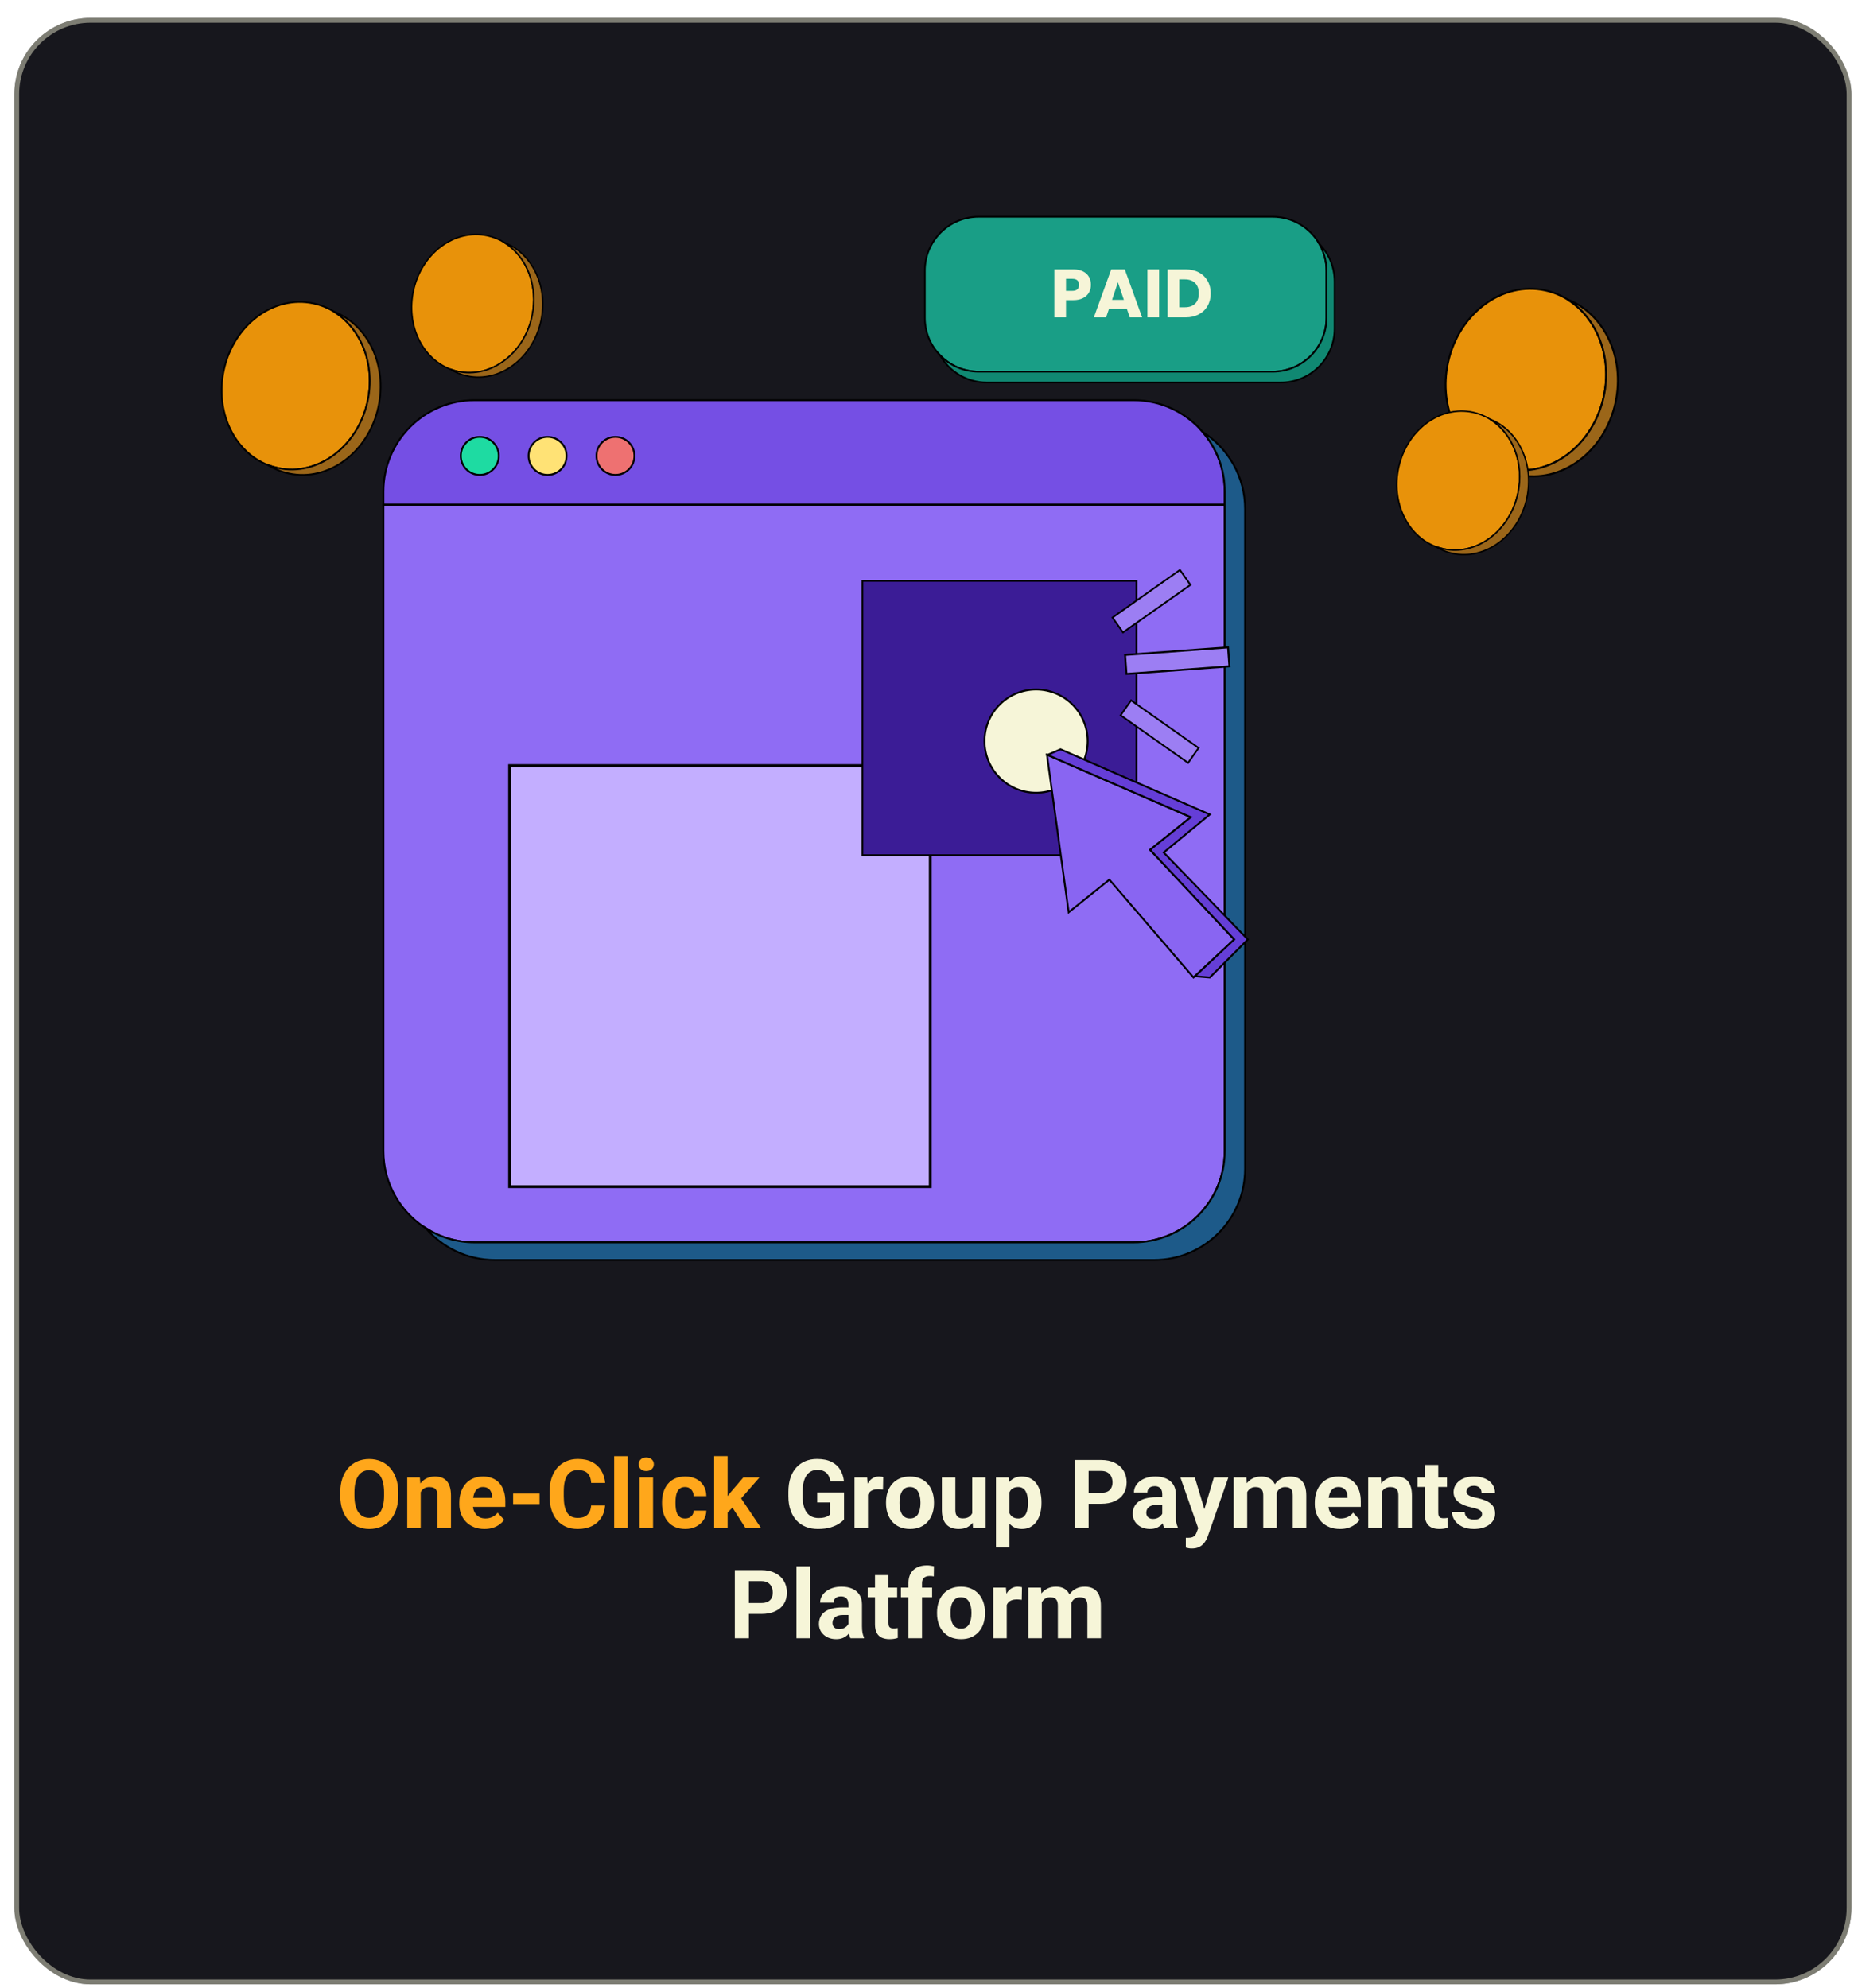 <svg width="387" height="415" viewBox="0 0 387 415" fill="none" xmlns="http://www.w3.org/2000/svg">
<g filter="url(#filter0_d_3355_5125)">
<rect y="0.744" width="383.464" height="410.513" rx="15.911" fill="#17171D"/>
<rect x="0.5" y="1.244" width="382.464" height="409.513" rx="15.411" stroke="#F6F5D8" stroke-opacity="0.46"/>
</g>
<path d="M83.131 311.559V312.232C83.131 313.313 82.984 314.283 82.691 315.143C82.398 316.002 81.985 316.734 81.451 317.34C80.917 317.939 80.279 318.398 79.537 318.717C78.801 319.036 77.984 319.195 77.086 319.195C76.194 319.195 75.377 319.036 74.635 318.717C73.899 318.398 73.261 317.939 72.721 317.34C72.18 316.734 71.76 316.002 71.461 315.143C71.168 314.283 71.022 313.313 71.022 312.232V311.559C71.022 310.471 71.168 309.501 71.461 308.648C71.754 307.789 72.167 307.057 72.701 306.451C73.242 305.846 73.88 305.383 74.615 305.064C75.357 304.745 76.174 304.586 77.066 304.586C77.965 304.586 78.782 304.745 79.518 305.064C80.26 305.383 80.898 305.846 81.432 306.451C81.972 307.057 82.389 307.789 82.682 308.648C82.981 309.501 83.131 310.471 83.131 311.559ZM80.172 312.232V311.539C80.172 310.784 80.103 310.12 79.967 309.547C79.83 308.974 79.628 308.492 79.361 308.102C79.094 307.711 78.769 307.418 78.385 307.223C78.001 307.021 77.561 306.92 77.066 306.92C76.572 306.92 76.132 307.021 75.748 307.223C75.37 307.418 75.048 307.711 74.781 308.102C74.521 308.492 74.322 308.974 74.186 309.547C74.049 310.12 73.981 310.784 73.981 311.539V312.232C73.981 312.981 74.049 313.645 74.186 314.225C74.322 314.798 74.524 315.283 74.791 315.68C75.058 316.07 75.383 316.367 75.768 316.568C76.152 316.77 76.591 316.871 77.086 316.871C77.581 316.871 78.02 316.77 78.404 316.568C78.788 316.367 79.111 316.07 79.371 315.68C79.632 315.283 79.83 314.798 79.967 314.225C80.103 313.645 80.172 312.981 80.172 312.232ZM87.818 310.689V319H85.006V308.434H87.643L87.818 310.689ZM87.408 313.346H86.647C86.647 312.564 86.747 311.861 86.949 311.236C87.151 310.605 87.434 310.068 87.799 309.625C88.163 309.176 88.596 308.834 89.098 308.6C89.606 308.359 90.172 308.238 90.797 308.238C91.292 308.238 91.744 308.31 92.154 308.453C92.564 308.596 92.916 308.824 93.209 309.137C93.508 309.449 93.736 309.863 93.893 310.377C94.055 310.891 94.137 311.52 94.137 312.262V319H91.305V312.252C91.305 311.783 91.24 311.419 91.109 311.158C90.979 310.898 90.787 310.715 90.533 310.611C90.286 310.501 89.98 310.445 89.615 310.445C89.238 310.445 88.909 310.52 88.629 310.67C88.356 310.82 88.128 311.028 87.945 311.295C87.769 311.555 87.636 311.861 87.545 312.213C87.454 312.564 87.408 312.942 87.408 313.346ZM101.139 319.195C100.318 319.195 99.583 319.065 98.932 318.805C98.281 318.538 97.727 318.17 97.272 317.701C96.822 317.232 96.477 316.689 96.236 316.07C95.995 315.445 95.875 314.781 95.875 314.078V313.688C95.875 312.887 95.989 312.154 96.217 311.49C96.445 310.826 96.77 310.25 97.193 309.762C97.623 309.273 98.144 308.899 98.756 308.639C99.368 308.372 100.058 308.238 100.826 308.238C101.575 308.238 102.239 308.362 102.818 308.609C103.398 308.857 103.883 309.208 104.273 309.664C104.671 310.12 104.97 310.667 105.172 311.305C105.374 311.936 105.475 312.639 105.475 313.414V314.586H97.076V312.711H102.711V312.496C102.711 312.105 102.639 311.757 102.496 311.451C102.359 311.139 102.151 310.891 101.871 310.709C101.591 310.527 101.233 310.436 100.797 310.436C100.426 310.436 100.107 310.517 99.84 310.68C99.573 310.842 99.355 311.07 99.186 311.363C99.023 311.656 98.899 312.001 98.814 312.398C98.736 312.789 98.697 313.219 98.697 313.688V314.078C98.697 314.501 98.756 314.892 98.873 315.25C98.997 315.608 99.169 315.917 99.391 316.178C99.618 316.438 99.892 316.64 100.211 316.783C100.536 316.926 100.904 316.998 101.314 316.998C101.822 316.998 102.294 316.9 102.73 316.705C103.173 316.503 103.554 316.201 103.873 315.797L105.24 317.281C105.019 317.6 104.716 317.906 104.332 318.199C103.954 318.492 103.499 318.733 102.965 318.922C102.431 319.104 101.822 319.195 101.139 319.195ZM112.623 311.793V314H107.105V311.793H112.623ZM123.385 314.283H126.305C126.246 315.24 125.982 316.09 125.514 316.832C125.051 317.574 124.404 318.154 123.57 318.57C122.743 318.987 121.747 319.195 120.582 319.195C119.671 319.195 118.854 319.039 118.131 318.727C117.408 318.408 116.79 317.952 116.275 317.359C115.768 316.767 115.38 316.051 115.113 315.211C114.846 314.371 114.713 313.43 114.713 312.389V311.402C114.713 310.361 114.85 309.42 115.123 308.58C115.403 307.734 115.8 307.014 116.314 306.422C116.835 305.829 117.457 305.374 118.18 305.055C118.902 304.736 119.71 304.576 120.602 304.576C121.786 304.576 122.786 304.791 123.6 305.221C124.42 305.65 125.055 306.243 125.504 306.998C125.96 307.753 126.233 308.613 126.324 309.576H123.395C123.362 309.003 123.248 308.518 123.053 308.121C122.857 307.717 122.561 307.415 122.164 307.213C121.773 307.005 121.253 306.9 120.602 306.9C120.113 306.9 119.687 306.992 119.322 307.174C118.958 307.356 118.652 307.633 118.404 308.004C118.157 308.375 117.971 308.844 117.848 309.41C117.73 309.97 117.672 310.628 117.672 311.383V312.389C117.672 313.124 117.727 313.772 117.838 314.332C117.949 314.885 118.118 315.354 118.346 315.738C118.58 316.116 118.88 316.402 119.244 316.598C119.615 316.786 120.061 316.881 120.582 316.881C121.194 316.881 121.699 316.783 122.096 316.588C122.493 316.393 122.796 316.103 123.004 315.719C123.219 315.335 123.346 314.856 123.385 314.283ZM131.021 304V319H128.199V304H131.021ZM136.314 308.434V319H133.492V308.434H136.314ZM133.316 305.68C133.316 305.27 133.46 304.931 133.746 304.664C134.033 304.397 134.417 304.264 134.898 304.264C135.374 304.264 135.755 304.397 136.041 304.664C136.334 304.931 136.48 305.27 136.48 305.68C136.48 306.09 136.334 306.428 136.041 306.695C135.755 306.962 135.374 307.096 134.898 307.096C134.417 307.096 134.033 306.962 133.746 306.695C133.46 306.428 133.316 306.09 133.316 305.68ZM143.004 316.998C143.349 316.998 143.655 316.933 143.922 316.803C144.189 316.666 144.397 316.477 144.547 316.236C144.703 315.989 144.785 315.699 144.791 315.367H147.438C147.431 316.109 147.232 316.77 146.842 317.35C146.451 317.923 145.927 318.375 145.27 318.707C144.612 319.033 143.876 319.195 143.062 319.195C142.242 319.195 141.526 319.059 140.914 318.785C140.309 318.512 139.804 318.134 139.4 317.652C138.997 317.164 138.694 316.598 138.492 315.953C138.29 315.302 138.189 314.605 138.189 313.863V313.58C138.189 312.831 138.29 312.135 138.492 311.49C138.694 310.839 138.997 310.273 139.4 309.791C139.804 309.303 140.309 308.922 140.914 308.648C141.52 308.375 142.229 308.238 143.043 308.238C143.909 308.238 144.667 308.404 145.318 308.736C145.976 309.068 146.49 309.544 146.861 310.162C147.239 310.774 147.431 311.5 147.438 312.34H144.791C144.785 311.988 144.71 311.669 144.566 311.383C144.43 311.096 144.228 310.868 143.961 310.699C143.701 310.523 143.378 310.436 142.994 310.436C142.584 310.436 142.249 310.523 141.988 310.699C141.728 310.868 141.526 311.103 141.383 311.402C141.24 311.695 141.139 312.031 141.08 312.408C141.028 312.779 141.002 313.17 141.002 313.58V313.863C141.002 314.273 141.028 314.667 141.08 315.045C141.132 315.423 141.23 315.758 141.373 316.051C141.523 316.344 141.728 316.575 141.988 316.744C142.249 316.913 142.587 316.998 143.004 316.998ZM151.881 303.99V319H149.068V303.99H151.881ZM158.541 308.434L153.951 313.668L151.49 316.158L150.465 314.127L152.418 311.646L155.162 308.434H158.541ZM155.621 319L152.496 314.117L154.439 312.418L158.863 319H155.621Z" fill="#FFA71B"/>
<path d="M176.178 311.568V317.203C175.956 317.47 175.615 317.76 175.152 318.072C174.69 318.378 174.094 318.642 173.365 318.863C172.636 319.085 171.754 319.195 170.719 319.195C169.801 319.195 168.964 319.046 168.209 318.746C167.454 318.44 166.803 317.994 166.256 317.408C165.715 316.822 165.299 316.106 165.006 315.26C164.713 314.407 164.566 313.434 164.566 312.34V311.451C164.566 310.357 164.706 309.384 164.986 308.531C165.273 307.678 165.68 306.959 166.207 306.373C166.734 305.787 167.363 305.341 168.092 305.035C168.821 304.729 169.632 304.576 170.523 304.576C171.76 304.576 172.776 304.778 173.57 305.182C174.365 305.579 174.97 306.132 175.387 306.842C175.81 307.545 176.07 308.352 176.168 309.264H173.326C173.255 308.782 173.118 308.362 172.916 308.004C172.714 307.646 172.424 307.366 172.047 307.164C171.676 306.962 171.194 306.861 170.602 306.861C170.113 306.861 169.677 306.962 169.293 307.164C168.915 307.359 168.596 307.649 168.336 308.033C168.076 308.417 167.877 308.893 167.74 309.459C167.604 310.025 167.535 310.683 167.535 311.432V312.34C167.535 313.082 167.607 313.74 167.75 314.312C167.893 314.879 168.105 315.357 168.385 315.748C168.671 316.132 169.023 316.422 169.439 316.617C169.856 316.812 170.341 316.91 170.895 316.91C171.357 316.91 171.741 316.871 172.047 316.793C172.359 316.715 172.61 316.62 172.799 316.51C172.994 316.393 173.144 316.282 173.248 316.178V313.658H170.572V311.568H176.178ZM181.178 310.738V319H178.365V308.434H181.012L181.178 310.738ZM184.361 308.365L184.312 310.973C184.176 310.953 184.01 310.937 183.814 310.924C183.626 310.904 183.453 310.895 183.297 310.895C182.9 310.895 182.555 310.947 182.262 311.051C181.975 311.148 181.734 311.295 181.539 311.49C181.35 311.686 181.207 311.923 181.109 312.203C181.018 312.483 180.966 312.802 180.953 313.16L180.387 312.984C180.387 312.301 180.455 311.673 180.592 311.1C180.729 310.52 180.927 310.016 181.188 309.586C181.454 309.156 181.78 308.824 182.164 308.59C182.548 308.355 182.988 308.238 183.482 308.238C183.639 308.238 183.798 308.251 183.961 308.277C184.124 308.297 184.257 308.326 184.361 308.365ZM184.947 313.824V313.619C184.947 312.844 185.058 312.132 185.279 311.48C185.501 310.823 185.823 310.253 186.246 309.771C186.669 309.29 187.19 308.915 187.809 308.648C188.427 308.375 189.137 308.238 189.938 308.238C190.738 308.238 191.451 308.375 192.076 308.648C192.701 308.915 193.225 309.29 193.648 309.771C194.078 310.253 194.404 310.823 194.625 311.48C194.846 312.132 194.957 312.844 194.957 313.619V313.824C194.957 314.592 194.846 315.305 194.625 315.963C194.404 316.614 194.078 317.184 193.648 317.672C193.225 318.154 192.704 318.528 192.086 318.795C191.467 319.062 190.758 319.195 189.957 319.195C189.156 319.195 188.443 319.062 187.818 318.795C187.2 318.528 186.676 318.154 186.246 317.672C185.823 317.184 185.501 316.614 185.279 315.963C185.058 315.305 184.947 314.592 184.947 313.824ZM187.76 313.619V313.824C187.76 314.267 187.799 314.68 187.877 315.064C187.955 315.449 188.079 315.787 188.248 316.08C188.424 316.367 188.652 316.591 188.932 316.754C189.212 316.917 189.553 316.998 189.957 316.998C190.348 316.998 190.683 316.917 190.963 316.754C191.243 316.591 191.467 316.367 191.637 316.08C191.806 315.787 191.93 315.449 192.008 315.064C192.092 314.68 192.135 314.267 192.135 313.824V313.619C192.135 313.189 192.092 312.786 192.008 312.408C191.93 312.024 191.803 311.686 191.627 311.393C191.458 311.093 191.233 310.859 190.953 310.689C190.673 310.52 190.335 310.436 189.938 310.436C189.54 310.436 189.202 310.52 188.922 310.689C188.648 310.859 188.424 311.093 188.248 311.393C188.079 311.686 187.955 312.024 187.877 312.408C187.799 312.786 187.76 313.189 187.76 313.619ZM202.936 316.471V308.434H205.748V319H203.102L202.936 316.471ZM203.248 314.303L204.078 314.283C204.078 314.986 203.997 315.641 203.834 316.246C203.671 316.845 203.427 317.366 203.102 317.809C202.776 318.245 202.366 318.587 201.871 318.834C201.376 319.075 200.794 319.195 200.123 319.195C199.609 319.195 199.133 319.124 198.697 318.98C198.268 318.831 197.896 318.6 197.584 318.287C197.278 317.968 197.037 317.561 196.861 317.066C196.692 316.565 196.607 315.963 196.607 315.26V308.434H199.42V315.279C199.42 315.592 199.456 315.855 199.527 316.07C199.605 316.285 199.713 316.461 199.85 316.598C199.986 316.734 200.146 316.832 200.328 316.891C200.517 316.949 200.725 316.979 200.953 316.979C201.533 316.979 201.988 316.861 202.32 316.627C202.659 316.393 202.896 316.074 203.033 315.67C203.176 315.26 203.248 314.804 203.248 314.303ZM210.709 310.465V323.062H207.896V308.434H210.504L210.709 310.465ZM217.398 313.6V313.805C217.398 314.573 217.307 315.286 217.125 315.943C216.949 316.601 216.689 317.174 216.344 317.662C215.999 318.144 215.569 318.521 215.055 318.795C214.547 319.062 213.961 319.195 213.297 319.195C212.652 319.195 212.092 319.065 211.617 318.805C211.142 318.544 210.742 318.18 210.416 317.711C210.097 317.236 209.84 316.686 209.645 316.061C209.449 315.436 209.299 314.765 209.195 314.049V313.512C209.299 312.743 209.449 312.04 209.645 311.402C209.84 310.758 210.097 310.201 210.416 309.732C210.742 309.257 211.139 308.889 211.607 308.629C212.083 308.368 212.639 308.238 213.277 308.238C213.948 308.238 214.537 308.365 215.045 308.619C215.559 308.873 215.989 309.238 216.334 309.713C216.686 310.188 216.949 310.755 217.125 311.412C217.307 312.07 217.398 312.799 217.398 313.6ZM214.576 313.805V313.6C214.576 313.15 214.537 312.737 214.459 312.359C214.387 311.975 214.27 311.64 214.107 311.354C213.951 311.067 213.743 310.846 213.482 310.689C213.229 310.527 212.919 310.445 212.555 310.445C212.171 310.445 211.842 310.507 211.568 310.631C211.301 310.755 211.083 310.934 210.914 311.168C210.745 311.402 210.618 311.682 210.533 312.008C210.449 312.333 210.396 312.701 210.377 313.111V314.469C210.41 314.951 210.501 315.383 210.65 315.768C210.8 316.145 211.031 316.445 211.344 316.666C211.656 316.887 212.066 316.998 212.574 316.998C212.945 316.998 213.258 316.917 213.512 316.754C213.766 316.585 213.971 316.354 214.127 316.061C214.29 315.768 214.404 315.429 214.469 315.045C214.54 314.661 214.576 314.247 214.576 313.805ZM229.84 313.932H226.217V311.646H229.84C230.4 311.646 230.855 311.555 231.207 311.373C231.559 311.184 231.816 310.924 231.979 310.592C232.141 310.26 232.223 309.885 232.223 309.469C232.223 309.046 232.141 308.652 231.979 308.287C231.816 307.923 231.559 307.63 231.207 307.408C230.855 307.187 230.4 307.076 229.84 307.076H227.232V319H224.303V304.781H229.84C230.953 304.781 231.907 304.983 232.701 305.387C233.502 305.784 234.114 306.334 234.537 307.037C234.96 307.74 235.172 308.544 235.172 309.449C235.172 310.367 234.96 311.161 234.537 311.832C234.114 312.503 233.502 313.02 232.701 313.385C231.907 313.749 230.953 313.932 229.84 313.932ZM242.604 316.617V311.91C242.604 311.572 242.548 311.282 242.438 311.041C242.327 310.794 242.154 310.602 241.92 310.465C241.692 310.328 241.396 310.26 241.031 310.26C240.719 310.26 240.449 310.315 240.221 310.426C239.993 310.53 239.817 310.683 239.693 310.885C239.57 311.08 239.508 311.311 239.508 311.578H236.695C236.695 311.129 236.799 310.702 237.008 310.299C237.216 309.895 237.519 309.54 237.916 309.234C238.313 308.922 238.785 308.678 239.332 308.502C239.885 308.326 240.504 308.238 241.188 308.238C242.008 308.238 242.737 308.375 243.375 308.648C244.013 308.922 244.514 309.332 244.879 309.879C245.25 310.426 245.436 311.109 245.436 311.93V316.451C245.436 317.031 245.471 317.506 245.543 317.877C245.615 318.242 245.719 318.561 245.855 318.834V319H243.014C242.877 318.714 242.773 318.355 242.701 317.926C242.636 317.49 242.604 317.053 242.604 316.617ZM242.975 312.564L242.994 314.156H241.422C241.051 314.156 240.729 314.199 240.455 314.283C240.182 314.368 239.957 314.488 239.781 314.645C239.605 314.794 239.475 314.97 239.391 315.172C239.312 315.374 239.273 315.595 239.273 315.836C239.273 316.077 239.329 316.295 239.439 316.49C239.55 316.679 239.71 316.829 239.918 316.939C240.126 317.044 240.37 317.096 240.65 317.096C241.074 317.096 241.441 317.011 241.754 316.842C242.066 316.673 242.307 316.464 242.477 316.217C242.652 315.969 242.743 315.735 242.75 315.514L243.492 316.705C243.388 316.972 243.245 317.249 243.062 317.535C242.887 317.822 242.662 318.092 242.389 318.346C242.115 318.593 241.786 318.798 241.402 318.961C241.018 319.117 240.562 319.195 240.035 319.195C239.365 319.195 238.756 319.062 238.209 318.795C237.669 318.521 237.239 318.147 236.92 317.672C236.607 317.19 236.451 316.643 236.451 316.031C236.451 315.478 236.555 314.986 236.764 314.557C236.972 314.127 237.278 313.766 237.682 313.473C238.092 313.173 238.603 312.949 239.215 312.799C239.827 312.643 240.536 312.564 241.344 312.564H242.975ZM250.582 317.809L253.385 308.434H256.402L252.154 320.592C252.063 320.859 251.939 321.145 251.783 321.451C251.633 321.757 251.428 322.047 251.168 322.32C250.914 322.6 250.592 322.828 250.201 323.004C249.817 323.18 249.345 323.268 248.785 323.268C248.518 323.268 248.3 323.251 248.131 323.219C247.962 323.186 247.76 323.141 247.525 323.082V321.021C247.597 321.021 247.672 321.021 247.75 321.021C247.828 321.028 247.903 321.031 247.975 321.031C248.346 321.031 248.648 320.989 248.883 320.904C249.117 320.82 249.306 320.689 249.449 320.514C249.592 320.344 249.706 320.123 249.791 319.85L250.582 317.809ZM249.41 308.434L251.705 316.09L252.105 319.068L250.191 319.273L246.393 308.434H249.41ZM260.338 310.621V319H257.516V308.434H260.162L260.338 310.621ZM259.947 313.346H259.166C259.166 312.61 259.254 311.933 259.43 311.314C259.612 310.689 259.876 310.149 260.221 309.693C260.572 309.231 261.005 308.873 261.52 308.619C262.034 308.365 262.63 308.238 263.307 308.238C263.775 308.238 264.205 308.31 264.596 308.453C264.986 308.59 265.322 308.808 265.602 309.107C265.888 309.4 266.109 309.785 266.266 310.26C266.422 310.729 266.5 311.292 266.5 311.949V319H263.688V312.262C263.688 311.78 263.622 311.409 263.492 311.148C263.362 310.888 263.176 310.706 262.936 310.602C262.701 310.497 262.418 310.445 262.086 310.445C261.721 310.445 261.402 310.52 261.129 310.67C260.862 310.82 260.641 311.028 260.465 311.295C260.289 311.555 260.159 311.861 260.074 312.213C259.99 312.564 259.947 312.942 259.947 313.346ZM266.236 313.023L265.23 313.15C265.23 312.46 265.315 311.819 265.484 311.227C265.66 310.634 265.917 310.113 266.256 309.664C266.601 309.215 267.027 308.867 267.535 308.619C268.043 308.365 268.629 308.238 269.293 308.238C269.801 308.238 270.263 308.313 270.68 308.463C271.096 308.606 271.451 308.837 271.744 309.156C272.044 309.469 272.271 309.879 272.428 310.387C272.59 310.895 272.672 311.516 272.672 312.252V319H269.85V312.252C269.85 311.764 269.785 311.393 269.654 311.139C269.531 310.878 269.348 310.699 269.107 310.602C268.873 310.497 268.593 310.445 268.268 310.445C267.929 310.445 267.633 310.514 267.379 310.65C267.125 310.781 266.913 310.963 266.744 311.197C266.575 311.432 266.448 311.705 266.363 312.018C266.279 312.324 266.236 312.659 266.236 313.023ZM279.713 319.195C278.893 319.195 278.157 319.065 277.506 318.805C276.855 318.538 276.301 318.17 275.846 317.701C275.396 317.232 275.051 316.689 274.811 316.07C274.57 315.445 274.449 314.781 274.449 314.078V313.688C274.449 312.887 274.563 312.154 274.791 311.49C275.019 310.826 275.344 310.25 275.768 309.762C276.197 309.273 276.718 308.899 277.33 308.639C277.942 308.372 278.632 308.238 279.4 308.238C280.149 308.238 280.813 308.362 281.393 308.609C281.972 308.857 282.457 309.208 282.848 309.664C283.245 310.12 283.544 310.667 283.746 311.305C283.948 311.936 284.049 312.639 284.049 313.414V314.586H275.65V312.711H281.285V312.496C281.285 312.105 281.214 311.757 281.07 311.451C280.934 311.139 280.725 310.891 280.445 310.709C280.165 310.527 279.807 310.436 279.371 310.436C279 310.436 278.681 310.517 278.414 310.68C278.147 310.842 277.929 311.07 277.76 311.363C277.597 311.656 277.473 312.001 277.389 312.398C277.311 312.789 277.271 313.219 277.271 313.688V314.078C277.271 314.501 277.33 314.892 277.447 315.25C277.571 315.608 277.743 315.917 277.965 316.178C278.193 316.438 278.466 316.64 278.785 316.783C279.111 316.926 279.479 316.998 279.889 316.998C280.396 316.998 280.868 316.9 281.305 316.705C281.747 316.503 282.128 316.201 282.447 315.797L283.814 317.281C283.593 317.6 283.29 317.906 282.906 318.199C282.529 318.492 282.073 318.733 281.539 318.922C281.005 319.104 280.396 319.195 279.713 319.195ZM288.404 310.689V319H285.592V308.434H288.229L288.404 310.689ZM287.994 313.346H287.232C287.232 312.564 287.333 311.861 287.535 311.236C287.737 310.605 288.02 310.068 288.385 309.625C288.749 309.176 289.182 308.834 289.684 308.6C290.191 308.359 290.758 308.238 291.383 308.238C291.878 308.238 292.33 308.31 292.74 308.453C293.15 308.596 293.502 308.824 293.795 309.137C294.094 309.449 294.322 309.863 294.479 310.377C294.641 310.891 294.723 311.52 294.723 312.262V319H291.891V312.252C291.891 311.783 291.826 311.419 291.695 311.158C291.565 310.898 291.373 310.715 291.119 310.611C290.872 310.501 290.566 310.445 290.201 310.445C289.824 310.445 289.495 310.52 289.215 310.67C288.941 310.82 288.714 311.028 288.531 311.295C288.355 311.555 288.222 311.861 288.131 312.213C288.04 312.564 287.994 312.942 287.994 313.346ZM302.037 308.434V310.426H295.885V308.434H302.037ZM297.408 305.826H300.221V315.816C300.221 316.122 300.26 316.357 300.338 316.52C300.423 316.682 300.546 316.796 300.709 316.861C300.872 316.92 301.077 316.949 301.324 316.949C301.5 316.949 301.656 316.943 301.793 316.93C301.936 316.91 302.057 316.891 302.154 316.871L302.164 318.941C301.923 319.02 301.663 319.081 301.383 319.127C301.103 319.173 300.794 319.195 300.455 319.195C299.837 319.195 299.296 319.094 298.834 318.893C298.378 318.684 298.027 318.352 297.779 317.896C297.532 317.441 297.408 316.842 297.408 316.1V305.826ZM309.352 316.08C309.352 315.878 309.293 315.696 309.176 315.533C309.059 315.37 308.84 315.221 308.521 315.084C308.209 314.941 307.757 314.811 307.164 314.693C306.63 314.576 306.132 314.43 305.67 314.254C305.214 314.072 304.817 313.854 304.479 313.6C304.146 313.346 303.886 313.046 303.697 312.701C303.508 312.35 303.414 311.949 303.414 311.5C303.414 311.057 303.508 310.641 303.697 310.25C303.893 309.859 304.169 309.514 304.527 309.215C304.892 308.909 305.335 308.671 305.855 308.502C306.383 308.326 306.975 308.238 307.633 308.238C308.551 308.238 309.339 308.385 309.996 308.678C310.66 308.971 311.168 309.374 311.52 309.889C311.878 310.396 312.057 310.976 312.057 311.627H309.244C309.244 311.354 309.186 311.109 309.068 310.895C308.958 310.673 308.782 310.501 308.541 310.377C308.307 310.247 308.001 310.182 307.623 310.182C307.311 310.182 307.04 310.237 306.812 310.348C306.585 310.452 306.409 310.595 306.285 310.777C306.168 310.953 306.109 311.148 306.109 311.363C306.109 311.526 306.142 311.673 306.207 311.803C306.279 311.926 306.393 312.04 306.549 312.145C306.705 312.249 306.907 312.346 307.154 312.438C307.408 312.522 307.721 312.6 308.092 312.672C308.854 312.828 309.534 313.033 310.133 313.287C310.732 313.535 311.207 313.873 311.559 314.303C311.91 314.726 312.086 315.283 312.086 315.973C312.086 316.441 311.982 316.871 311.773 317.262C311.565 317.652 311.266 317.994 310.875 318.287C310.484 318.574 310.016 318.798 309.469 318.961C308.928 319.117 308.32 319.195 307.643 319.195C306.66 319.195 305.826 319.02 305.143 318.668C304.465 318.316 303.951 317.87 303.6 317.33C303.255 316.783 303.082 316.223 303.082 315.65H305.748C305.761 316.035 305.859 316.344 306.041 316.578C306.23 316.812 306.467 316.982 306.754 317.086C307.047 317.19 307.363 317.242 307.701 317.242C308.066 317.242 308.368 317.193 308.609 317.096C308.85 316.992 309.033 316.855 309.156 316.686C309.286 316.51 309.352 316.308 309.352 316.08ZM158.922 336.932H155.299V334.646H158.922C159.482 334.646 159.938 334.555 160.289 334.373C160.641 334.184 160.898 333.924 161.061 333.592C161.223 333.26 161.305 332.885 161.305 332.469C161.305 332.046 161.223 331.652 161.061 331.287C160.898 330.923 160.641 330.63 160.289 330.408C159.938 330.187 159.482 330.076 158.922 330.076H156.314V342H153.385V327.781H158.922C160.035 327.781 160.989 327.983 161.783 328.387C162.584 328.784 163.196 329.334 163.619 330.037C164.042 330.74 164.254 331.544 164.254 332.449C164.254 333.367 164.042 334.161 163.619 334.832C163.196 335.503 162.584 336.02 161.783 336.385C160.989 336.749 160.035 336.932 158.922 336.932ZM169.068 327V342H166.246V327H169.068ZM177.096 339.617V334.91C177.096 334.572 177.04 334.282 176.93 334.041C176.819 333.794 176.646 333.602 176.412 333.465C176.184 333.328 175.888 333.26 175.523 333.26C175.211 333.26 174.941 333.315 174.713 333.426C174.485 333.53 174.309 333.683 174.186 333.885C174.062 334.08 174 334.311 174 334.578H171.188C171.188 334.129 171.292 333.702 171.5 333.299C171.708 332.895 172.011 332.54 172.408 332.234C172.805 331.922 173.277 331.678 173.824 331.502C174.378 331.326 174.996 331.238 175.68 331.238C176.5 331.238 177.229 331.375 177.867 331.648C178.505 331.922 179.007 332.332 179.371 332.879C179.742 333.426 179.928 334.109 179.928 334.93V339.451C179.928 340.031 179.964 340.506 180.035 340.877C180.107 341.242 180.211 341.561 180.348 341.834V342H177.506C177.369 341.714 177.265 341.355 177.193 340.926C177.128 340.49 177.096 340.053 177.096 339.617ZM177.467 335.564L177.486 337.156H175.914C175.543 337.156 175.221 337.199 174.947 337.283C174.674 337.368 174.449 337.488 174.273 337.645C174.098 337.794 173.967 337.97 173.883 338.172C173.805 338.374 173.766 338.595 173.766 338.836C173.766 339.077 173.821 339.295 173.932 339.49C174.042 339.679 174.202 339.829 174.41 339.939C174.618 340.044 174.863 340.096 175.143 340.096C175.566 340.096 175.934 340.011 176.246 339.842C176.559 339.673 176.799 339.464 176.969 339.217C177.145 338.969 177.236 338.735 177.242 338.514L177.984 339.705C177.88 339.972 177.737 340.249 177.555 340.535C177.379 340.822 177.154 341.092 176.881 341.346C176.607 341.593 176.279 341.798 175.895 341.961C175.51 342.117 175.055 342.195 174.527 342.195C173.857 342.195 173.248 342.062 172.701 341.795C172.161 341.521 171.731 341.147 171.412 340.672C171.1 340.19 170.943 339.643 170.943 339.031C170.943 338.478 171.048 337.986 171.256 337.557C171.464 337.127 171.77 336.766 172.174 336.473C172.584 336.173 173.095 335.949 173.707 335.799C174.319 335.643 175.029 335.564 175.836 335.564H177.467ZM187.271 331.434V333.426H181.119V331.434H187.271ZM182.643 328.826H185.455V338.816C185.455 339.122 185.494 339.357 185.572 339.52C185.657 339.682 185.781 339.796 185.943 339.861C186.106 339.92 186.311 339.949 186.559 339.949C186.734 339.949 186.891 339.943 187.027 339.93C187.171 339.91 187.291 339.891 187.389 339.871L187.398 341.941C187.158 342.02 186.897 342.081 186.617 342.127C186.337 342.173 186.028 342.195 185.689 342.195C185.071 342.195 184.531 342.094 184.068 341.893C183.613 341.684 183.261 341.352 183.014 340.896C182.766 340.441 182.643 339.842 182.643 339.1V328.826ZM192.457 342H189.625V330.496C189.625 329.695 189.781 329.021 190.094 328.475C190.413 327.921 190.859 327.505 191.432 327.225C192.011 326.938 192.698 326.795 193.492 326.795C193.753 326.795 194.003 326.814 194.244 326.854C194.485 326.886 194.719 326.928 194.947 326.98L194.918 329.1C194.794 329.067 194.664 329.044 194.527 329.031C194.391 329.018 194.231 329.012 194.049 329.012C193.71 329.012 193.421 329.07 193.18 329.188C192.945 329.298 192.766 329.464 192.643 329.686C192.519 329.907 192.457 330.177 192.457 330.496V342ZM194.566 331.434V333.426H188.053V331.434H194.566ZM195.592 336.824V336.619C195.592 335.844 195.702 335.132 195.924 334.48C196.145 333.823 196.467 333.253 196.891 332.771C197.314 332.29 197.835 331.915 198.453 331.648C199.072 331.375 199.781 331.238 200.582 331.238C201.383 331.238 202.096 331.375 202.721 331.648C203.346 331.915 203.87 332.29 204.293 332.771C204.723 333.253 205.048 333.823 205.27 334.48C205.491 335.132 205.602 335.844 205.602 336.619V336.824C205.602 337.592 205.491 338.305 205.27 338.963C205.048 339.614 204.723 340.184 204.293 340.672C203.87 341.154 203.349 341.528 202.73 341.795C202.112 342.062 201.402 342.195 200.602 342.195C199.801 342.195 199.088 342.062 198.463 341.795C197.844 341.528 197.32 341.154 196.891 340.672C196.467 340.184 196.145 339.614 195.924 338.963C195.702 338.305 195.592 337.592 195.592 336.824ZM198.404 336.619V336.824C198.404 337.267 198.443 337.68 198.521 338.064C198.6 338.449 198.723 338.787 198.893 339.08C199.068 339.367 199.296 339.591 199.576 339.754C199.856 339.917 200.198 339.998 200.602 339.998C200.992 339.998 201.327 339.917 201.607 339.754C201.887 339.591 202.112 339.367 202.281 339.08C202.451 338.787 202.574 338.449 202.652 338.064C202.737 337.68 202.779 337.267 202.779 336.824V336.619C202.779 336.189 202.737 335.786 202.652 335.408C202.574 335.024 202.447 334.686 202.271 334.393C202.102 334.093 201.878 333.859 201.598 333.689C201.318 333.52 200.979 333.436 200.582 333.436C200.185 333.436 199.846 333.52 199.566 333.689C199.293 333.859 199.068 334.093 198.893 334.393C198.723 334.686 198.6 335.024 198.521 335.408C198.443 335.786 198.404 336.189 198.404 336.619ZM210.143 333.738V342H207.33V331.434H209.977L210.143 333.738ZM213.326 331.365L213.277 333.973C213.141 333.953 212.975 333.937 212.779 333.924C212.59 333.904 212.418 333.895 212.262 333.895C211.865 333.895 211.52 333.947 211.227 334.051C210.94 334.148 210.699 334.295 210.504 334.49C210.315 334.686 210.172 334.923 210.074 335.203C209.983 335.483 209.931 335.802 209.918 336.16L209.352 335.984C209.352 335.301 209.42 334.673 209.557 334.1C209.693 333.52 209.892 333.016 210.152 332.586C210.419 332.156 210.745 331.824 211.129 331.59C211.513 331.355 211.952 331.238 212.447 331.238C212.604 331.238 212.763 331.251 212.926 331.277C213.089 331.297 213.222 331.326 213.326 331.365ZM217.467 333.621V342H214.645V331.434H217.291L217.467 333.621ZM217.076 336.346H216.295C216.295 335.61 216.383 334.933 216.559 334.314C216.741 333.689 217.005 333.149 217.35 332.693C217.701 332.231 218.134 331.873 218.648 331.619C219.163 331.365 219.758 331.238 220.436 331.238C220.904 331.238 221.334 331.31 221.725 331.453C222.115 331.59 222.451 331.808 222.73 332.107C223.017 332.4 223.238 332.785 223.395 333.26C223.551 333.729 223.629 334.292 223.629 334.949V342H220.816V335.262C220.816 334.78 220.751 334.409 220.621 334.148C220.491 333.888 220.305 333.706 220.064 333.602C219.83 333.497 219.547 333.445 219.215 333.445C218.85 333.445 218.531 333.52 218.258 333.67C217.991 333.82 217.77 334.028 217.594 334.295C217.418 334.555 217.288 334.861 217.203 335.213C217.118 335.564 217.076 335.942 217.076 336.346ZM223.365 336.023L222.359 336.15C222.359 335.46 222.444 334.819 222.613 334.227C222.789 333.634 223.046 333.113 223.385 332.664C223.73 332.215 224.156 331.867 224.664 331.619C225.172 331.365 225.758 331.238 226.422 331.238C226.93 331.238 227.392 331.313 227.809 331.463C228.225 331.606 228.58 331.837 228.873 332.156C229.173 332.469 229.4 332.879 229.557 333.387C229.719 333.895 229.801 334.516 229.801 335.252V342H226.979V335.252C226.979 334.764 226.913 334.393 226.783 334.139C226.66 333.878 226.477 333.699 226.236 333.602C226.002 333.497 225.722 333.445 225.396 333.445C225.058 333.445 224.762 333.514 224.508 333.65C224.254 333.781 224.042 333.963 223.873 334.197C223.704 334.432 223.577 334.705 223.492 335.018C223.408 335.324 223.365 335.659 223.365 336.023Z" fill="#F6F5D8"/>
<g clip-path="url(#clip0_3355_5125)">
<path d="M255.645 102.593V105.378H80.031V102.593C80.031 92.073 88.551 83.543 99.06 83.543H236.616C242.394 83.543 247.572 86.123 251.062 90.195C253.917 93.53 255.645 97.863 255.645 102.593Z" fill="#754FE4" stroke="black" stroke-width="0.386" stroke-miterlimit="10"/>
<path d="M255.645 105.379V240.306C255.645 250.827 247.125 259.357 236.616 259.357H99.06C95.31 259.357 91.809 258.268 88.863 256.396C83.555 253.01 80.031 247.072 80.031 240.306V105.379H255.645Z" fill="#8F6CF4" stroke="black" stroke-width="0.386" stroke-miterlimit="10"/>
<path d="M259.898 106.279V243.991C259.898 254.512 251.378 263.042 240.869 263.042H103.313C97.535 263.042 92.362 260.461 88.867 256.395C91.813 258.266 95.314 259.355 99.064 259.355H236.62C247.129 259.355 255.649 250.825 255.649 240.305V102.593C255.649 97.863 253.921 93.53 251.066 90.195C256.374 93.575 259.898 99.513 259.898 106.279Z" fill="#1D5A89" stroke="black" stroke-width="0.386" stroke-miterlimit="10"/>
<path d="M88.867 256.395V256.389" stroke="black" stroke-width="0.386" stroke-miterlimit="10"/>
<path d="M100.145 99.139C102.335 99.139 104.111 97.362 104.111 95.169C104.111 92.977 102.335 91.199 100.145 91.199C97.955 91.199 96.18 92.977 96.18 95.169C96.18 97.362 97.955 99.139 100.145 99.139Z" fill="#1EDBA2" stroke="black" stroke-width="0.386" stroke-miterlimit="10"/>
<path d="M114.301 99.139C116.491 99.139 118.267 97.362 118.267 95.169C118.267 92.977 116.491 91.199 114.301 91.199C112.111 91.199 110.336 92.977 110.336 95.169C110.336 97.362 112.111 99.139 114.301 99.139Z" fill="#FFE275" stroke="black" stroke-width="0.386" stroke-miterlimit="10"/>
<path d="M128.465 99.139C130.656 99.139 132.431 97.362 132.431 95.169C132.431 92.977 130.656 91.199 128.465 91.199C126.275 91.199 124.5 92.977 124.5 95.169C124.5 97.362 126.275 99.139 128.465 99.139Z" fill="#EE7171" stroke="black" stroke-width="0.386" stroke-miterlimit="10"/>
<path d="M194.182 159.824H106.375V247.73H194.182V159.824Z" fill="#C3AEFF" stroke="black" stroke-width="0.59" stroke-miterlimit="10"/>
<path d="M237.232 121.258H180.016V178.539H237.232V121.258Z" fill="#3B1C96" stroke="black" stroke-width="0.386" stroke-miterlimit="10"/>
<path d="M216.271 165.495C222.216 165.495 227.035 160.67 227.035 154.719C227.035 148.768 222.216 143.943 216.271 143.943C210.327 143.943 205.508 148.768 205.508 154.719C205.508 160.67 210.327 165.495 216.271 165.495Z" fill="#F6F5D8" stroke="black" stroke-width="0.386" stroke-miterlimit="10"/>
<path d="M257.627 196.12L249.407 203.799L249.13 204.06L231.568 183.643L223.071 190.449L218.55 157.628L218.539 157.555L218.635 157.594L248.563 170.599L240.066 177.404L257.627 196.12Z" fill="#8965F2" stroke="black" stroke-width="0.386" stroke-miterlimit="10"/>
<path d="M260.465 196.119L252.534 204.059L249.413 203.799L257.633 196.119L240.071 177.404L248.569 170.598L218.641 157.594L221.377 156.42L252.534 170.031L242.904 177.971L260.465 196.119Z" fill="#653ED7" stroke="black" stroke-width="0.386" stroke-miterlimit="10"/>
<path d="M325.703 73.092L325.617 73.126" stroke="black" stroke-width="0.386" stroke-miterlimit="10"/>
<path d="M76.729 83.776C74.679 93.264 66.295 99.502 58.012 97.705C57.304 97.552 56.619 97.342 55.956 97.087C48.909 94.342 44.847 85.954 46.722 77.271C48.773 67.783 57.157 61.544 65.439 63.342C67.003 63.682 68.453 64.278 69.761 65.094C75.381 68.599 78.395 76.074 76.729 83.776Z" fill="#E8920A" stroke="black" stroke-width="0.359" stroke-miterlimit="10"/>
<path d="M78.993 84.909C76.942 94.398 68.558 100.636 60.276 98.838C58.712 98.498 57.262 97.903 55.953 97.086C56.616 97.341 57.301 97.551 58.01 97.704C66.292 99.502 74.676 93.263 76.727 83.775C78.392 76.073 75.378 68.599 69.759 65.094C76.806 67.839 80.868 76.227 78.993 84.909Z" fill="#9B6619" stroke="black" stroke-width="0.359" stroke-miterlimit="10"/>
<path d="M111.043 66.052C109.349 73.879 102.438 79.023 95.606 77.537C95.023 77.412 94.456 77.237 93.912 77.027C88.1 74.764 84.752 67.845 86.299 60.687C87.992 52.861 94.904 47.717 101.736 49.203C103.027 49.481 104.222 49.974 105.299 50.649C109.933 53.541 112.42 59.706 111.043 66.052Z" fill="#E8920A" stroke="black" stroke-width="0.297" stroke-miterlimit="10"/>
<path d="M112.914 66.99C111.22 74.816 104.309 79.96 97.477 78.474C96.186 78.196 94.99 77.703 93.914 77.028C94.458 77.238 95.024 77.414 95.608 77.538C102.44 79.019 109.351 73.875 111.045 66.054C112.416 59.702 109.935 53.537 105.301 50.65C111.113 52.913 114.461 59.832 112.914 66.99Z" fill="#9B6619" stroke="black" stroke-width="0.297" stroke-miterlimit="10"/>
<path d="M334.764 82.767C332.544 93.05 323.457 99.81 314.484 97.859C313.719 97.694 312.971 97.468 312.258 97.19C304.621 94.218 300.22 85.127 302.253 75.718C304.474 65.436 313.561 58.675 322.534 60.626C324.228 60.995 325.797 61.642 327.219 62.526C333.309 66.326 336.572 74.425 334.77 82.767H334.764Z" fill="#E8920A" stroke="black" stroke-width="0.39" stroke-miterlimit="10"/>
<path d="M337.223 83.997C335.003 94.279 325.916 101.04 316.943 99.089C315.249 98.72 313.68 98.073 312.258 97.189C312.977 97.467 313.719 97.694 314.484 97.858C323.457 99.809 332.544 93.049 334.765 82.766C336.572 74.424 333.303 66.32 327.213 62.525C334.85 65.497 339.251 74.588 337.218 83.997H337.223Z" fill="#9B6619" stroke="black" stroke-width="0.39" stroke-miterlimit="10"/>
<path d="M316.834 103.024C315.134 110.896 308.178 116.074 301.306 114.582C300.717 114.458 300.151 114.282 299.601 114.072C293.755 111.792 290.384 104.833 291.942 97.631C293.642 89.759 300.598 84.581 307.47 86.072C308.767 86.356 309.968 86.849 311.056 87.524C315.718 90.434 318.216 96.632 316.84 103.024H316.834Z" fill="#E8920A" stroke="black" stroke-width="0.301" stroke-miterlimit="10"/>
<path d="M318.715 103.967C317.016 111.839 310.059 117.016 303.187 115.525C301.89 115.241 300.689 114.748 299.602 114.073C300.151 114.283 300.718 114.459 301.307 114.583C308.178 116.075 315.135 110.897 316.834 103.025C318.217 96.634 315.718 90.435 311.05 87.525C316.897 89.805 320.267 96.764 318.709 103.967H318.715Z" fill="#9B6619" stroke="black" stroke-width="0.301" stroke-miterlimit="10"/>
<path d="M232.217 128.92L234.406 132.031L248.49 122.1L246.301 118.988L232.217 128.92Z" fill="#9C7EF3" stroke="black" stroke-width="0.355" stroke-miterlimit="10"/>
<path d="M236.103 146.213L233.914 149.324L247.998 159.256L250.187 156.145L236.103 146.213Z" fill="#9C7EF3" stroke="black" stroke-width="0.355" stroke-miterlimit="10"/>
<path d="M234.843 136.73L235.133 140.689L256.63 139.113L256.341 135.153L234.843 136.73Z" fill="#9C7EF3" stroke="black" stroke-width="0.409" stroke-miterlimit="10"/>
<path d="M276.888 56.519V66.331C276.888 72.547 271.852 77.588 265.643 77.588H204.292C201.119 77.588 198.247 76.273 196.208 74.146C194.248 72.127 193.047 69.371 193.047 66.331V56.519C193.047 50.304 198.083 45.262 204.292 45.262H265.643C269.835 45.262 273.495 47.564 275.427 50.973C276.356 52.606 276.888 54.5 276.888 56.519Z" fill="#199E86" stroke="black" stroke-width="0.355" stroke-miterlimit="10"/>
<path d="M278.591 58.788V68.599C278.591 74.815 273.555 79.857 267.346 79.857H205.994C201.802 79.857 198.143 77.554 196.211 74.146C198.25 76.273 201.122 77.588 204.295 77.588H265.646C271.855 77.588 276.891 72.546 276.891 66.331V56.519C276.891 54.5 276.359 52.606 275.43 50.973C277.39 52.992 278.591 55.748 278.591 58.788Z" fill="#108872" stroke="black" stroke-width="0.355" stroke-miterlimit="10"/>
<path d="M227.716 59.464C227.716 60.045 227.582 60.578 227.316 61.063C227.05 61.538 226.641 61.924 226.089 62.219C225.537 62.514 224.852 62.661 224.034 62.661H222.521V66.258H220.08V56.239H224.034C224.833 56.239 225.508 56.377 226.06 56.653C226.612 56.929 227.026 57.309 227.302 57.794C227.578 58.28 227.716 58.836 227.716 59.464ZM223.848 60.72C224.314 60.72 224.661 60.611 224.89 60.392C225.118 60.173 225.232 59.864 225.232 59.464C225.232 59.065 225.118 58.755 224.89 58.537C224.661 58.318 224.314 58.208 223.848 58.208H222.521V60.72H223.848ZM235.223 64.488H231.484L230.884 66.258H228.33L231.955 56.239H234.781L238.406 66.258H235.823L235.223 64.488ZM234.595 62.604L233.353 58.936L232.126 62.604H234.595ZM241.95 56.239V66.258H239.509V56.239H241.95ZM247.472 56.239C248.528 56.239 249.451 56.448 250.24 56.867C251.03 57.285 251.639 57.875 252.067 58.637C252.505 59.388 252.724 60.259 252.724 61.248C252.724 62.228 252.505 63.099 252.067 63.86C251.639 64.621 251.025 65.211 250.226 65.63C249.437 66.049 248.518 66.258 247.472 66.258H243.718V56.239H247.472ZM247.315 64.146C248.238 64.146 248.956 63.893 249.47 63.389C249.984 62.885 250.24 62.171 250.24 61.248C250.24 60.325 249.984 59.607 249.47 59.093C248.956 58.58 248.238 58.323 247.315 58.323H246.159V64.146H247.315Z" fill="#F6F5D8"/>
</g>
<defs>
<filter id="filter0_d_3355_5125" x="0" y="0.744" width="386.461" height="413.514" filterUnits="userSpaceOnUse" color-interpolation-filters="sRGB">
<feFlood flood-opacity="0" result="BackgroundImageFix"/>
<feColorMatrix in="SourceAlpha" type="matrix" values="0 0 0 0 0 0 0 0 0 0 0 0 0 0 0 0 0 0 127 0" result="hardAlpha"/>
<feOffset dx="3" dy="3"/>
<feComposite in2="hardAlpha" operator="out"/>
<feColorMatrix type="matrix" values="0 0 0 0 0.808 0 0 0 0 0.808 0 0 0 0 0.808 0 0 0 1 0"/>
<feBlend mode="normal" in2="BackgroundImageFix" result="effect1_dropShadow_3355_5125"/>
<feBlend mode="normal" in="SourceGraphic" in2="effect1_dropShadow_3355_5125" result="shape"/>
</filter>
<clipPath id="clip0_3355_5125">
<rect width="292" height="218.325" fill="white" transform="translate(46 45)"/>
</clipPath>
</defs>
</svg>
